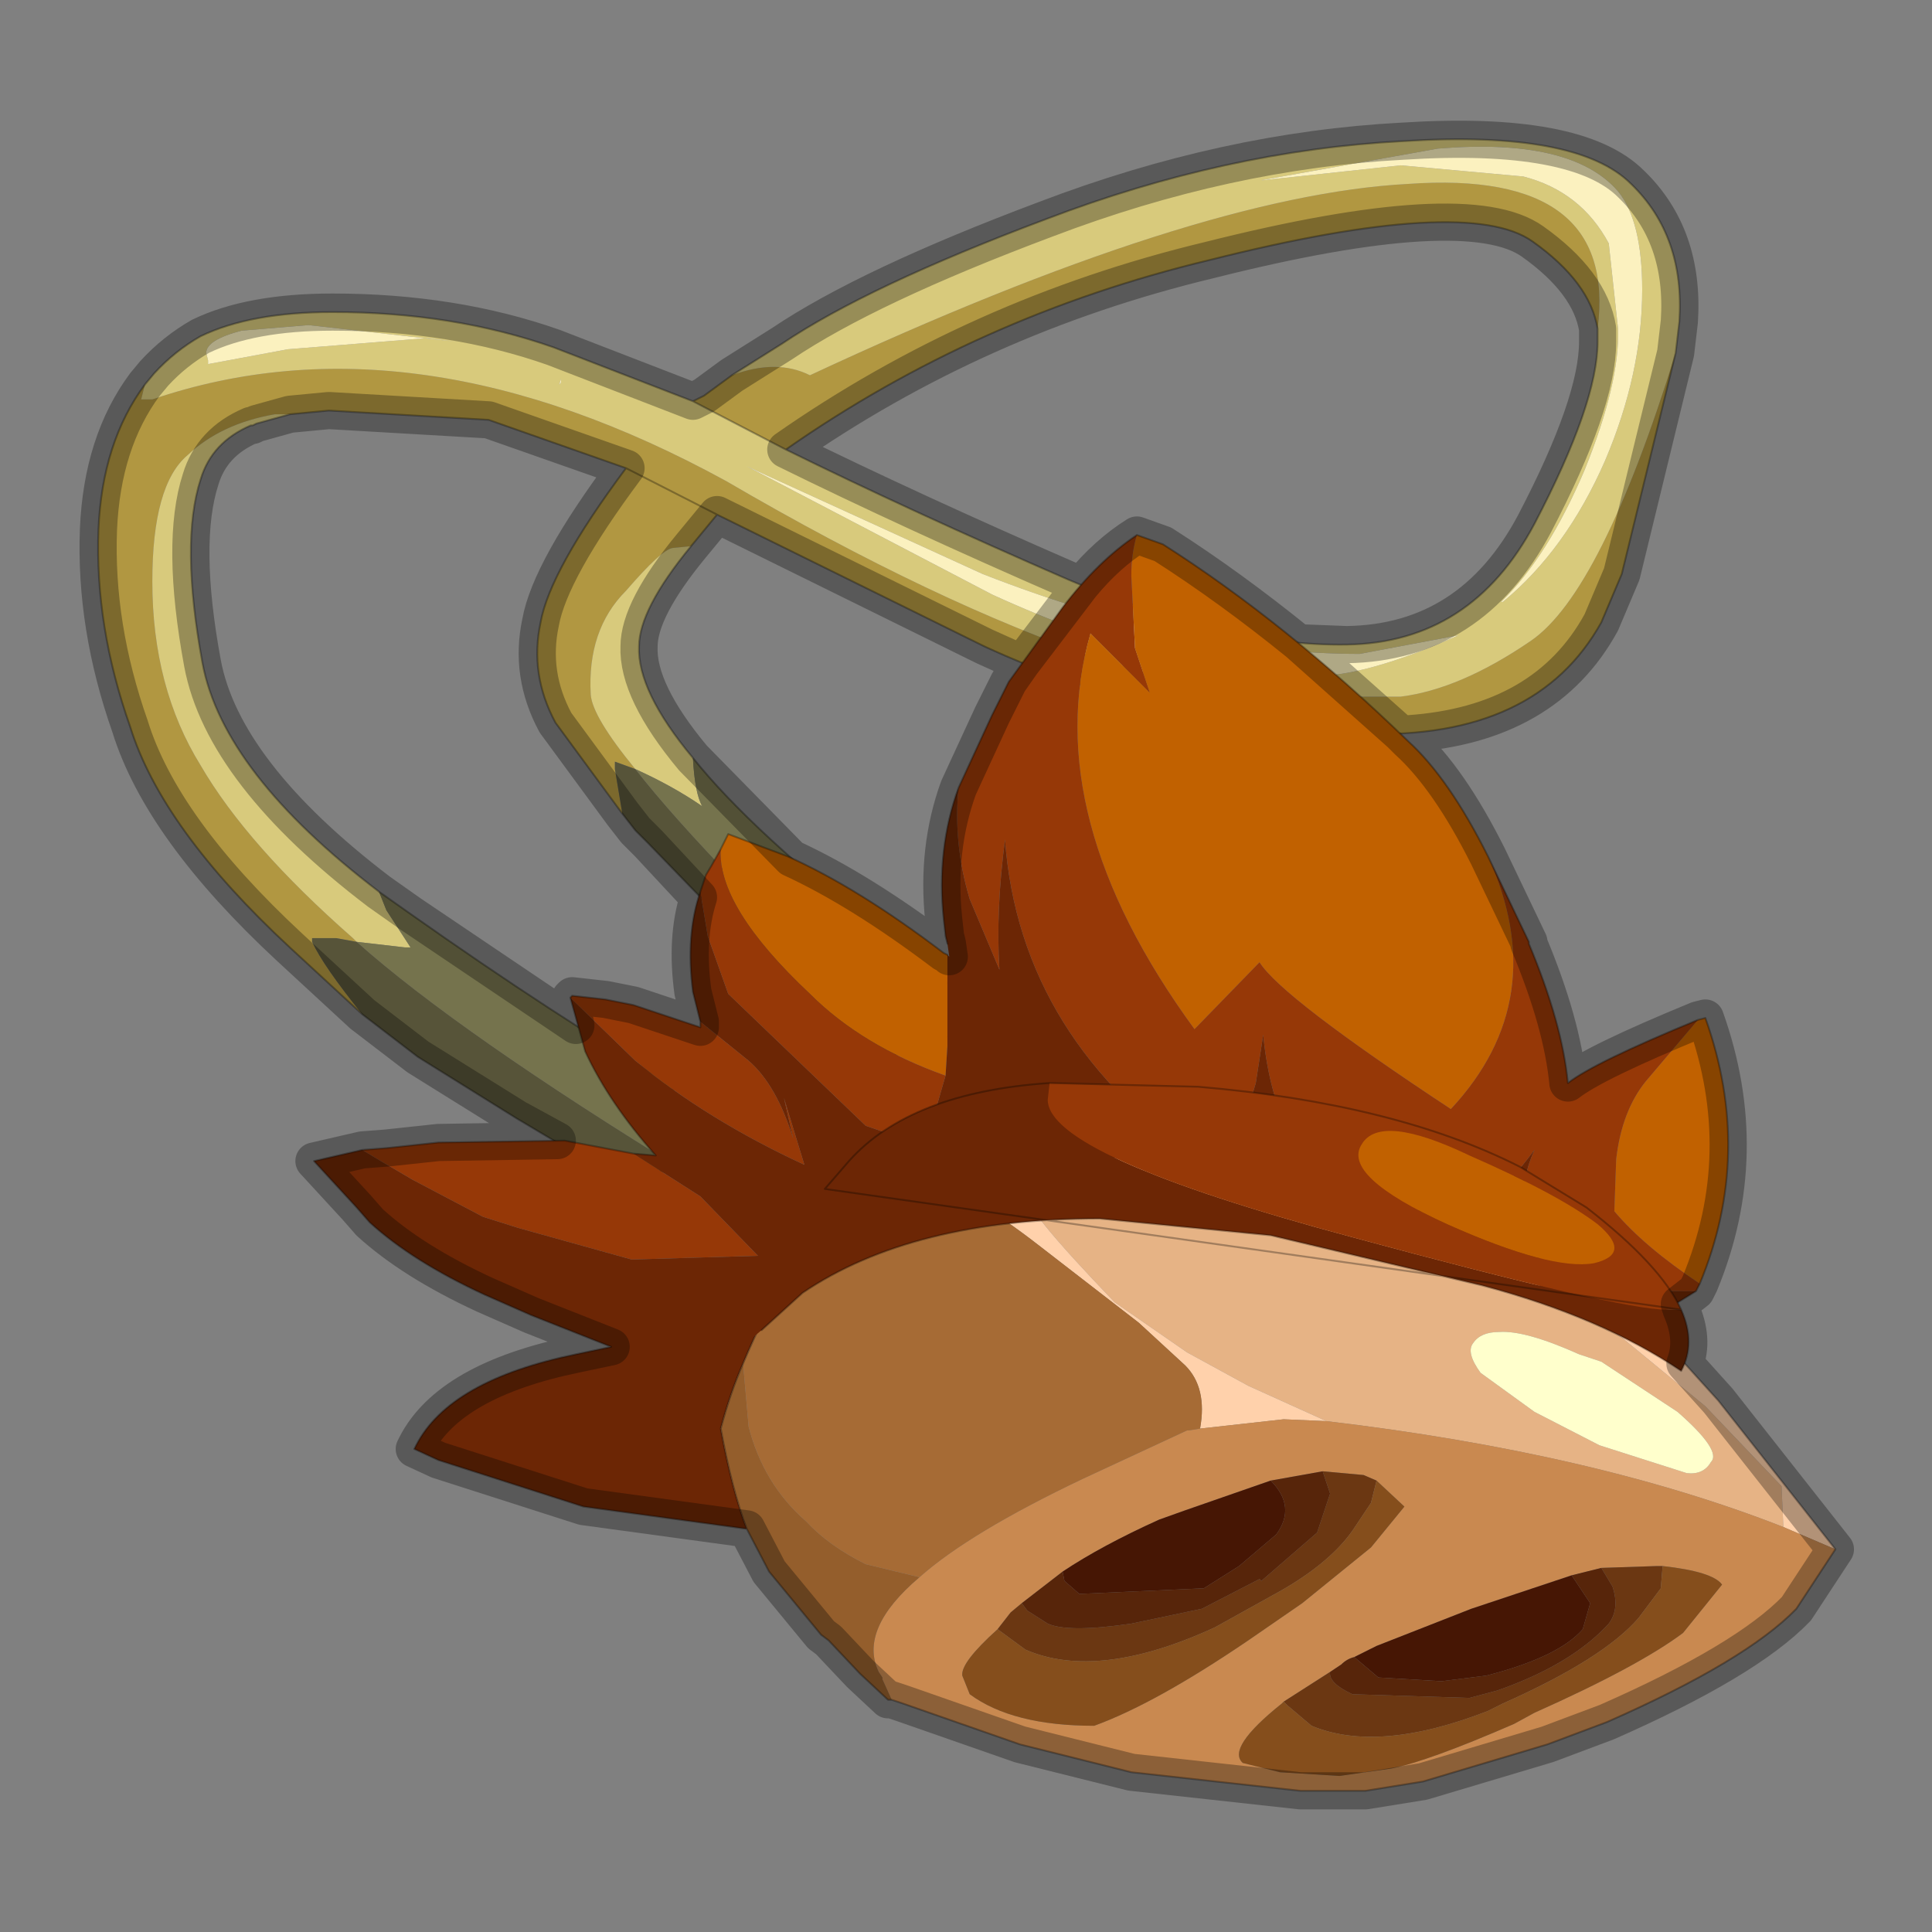 <?xml version="1.0" encoding="UTF-8" standalone="no"?>
<svg xmlns:xlink="http://www.w3.org/1999/xlink" height="520.0px" width="520.0px" xmlns="http://www.w3.org/2000/svg">
  <rect width="100%" height="100%" fill="#808080" stroke="none"/>
  <g transform="matrix(10.0, 0.0, 0.0, 10.0, 0.0, 0.0)">
    <use height="52.0" transform="matrix(1.0, 0.0, 0.0, 1.0, 0.0, 0.0)" width="52.0" xlink:href="#sprite0"/>
  </g>
  <defs>
    <g id="sprite0" transform="matrix(1.0, 0.0, 0.0, 1.0, 0.0, 0.0)">
      <use height="52.0" transform="matrix(1.0, 0.0, 0.0, 1.0, 0.0, 0.0)" width="52.0" xlink:href="#sprite1"/>
      <use height="45.45" transform="matrix(1.0, 0.0, 0.0, 1.0, 2.15, 3.25)" width="47.75" xlink:href="#shape1"/>
    </g>
    <g id="sprite1" transform="matrix(1.0, 0.0, 0.0, 1.0, 0.0, 0.0)">
      <use height="52.0" transform="matrix(1.0, 0.0, 0.0, 1.0, 0.0, 0.0)" width="52.0" xlink:href="#shape0"/>
    </g>
    <g id="shape0" transform="matrix(1.0, 0.0, 0.0, 1.0, 0.0, 0.0)">
      <path d="M52.0 0.0 L52.0 52.0 0.0 52.0 0.0 0.0 52.0 0.0" fill="#ffba2e" fill-opacity="0.0" fill-rule="evenodd" stroke="none"/>
    </g>
    <g id="shape1" transform="matrix(1.0, 0.0, 0.0, 1.0, -2.15, -3.25)">
      <path d="M3.9 10.35 L3.8 10.75 4.1 10.75 Q11.15 8.35 19.55 12.95 25.2 16.25 29.65 17.75 L31.3 18.25 32.4 18.5 34.6 18.75 37.7 18.75 Q39.3 18.55 41.2 17.25 43.1 15.95 45.1 9.5 L43.65 15.45 43.1 16.75 Q41.35 19.9 36.7 19.75 31.15 19.55 26.5 17.4 L19.3 13.85 16.85 12.6 19.3 13.85 18.6 14.7 18.1 14.75 Q17.8 14.8 16.85 15.9 15.8 16.95 15.9 18.7 15.95 19.3 17.1 20.7 L16.55 20.5 16.55 20.7 16.75 21.9 14.95 19.45 Q14.25 18.15 14.55 16.75 14.8 15.35 16.85 12.6 L13.15 11.3 8.85 11.05 7.8 11.15 7.4 11.15 Q5.95 11.4 5.05 12.25 4.1 13.05 4.1 15.65 4.1 18.5 5.4 20.6 6.65 22.75 9.5 25.25 L9.6 25.35 9.05 25.25 8.4 25.25 8.4 25.35 Q8.7 26.0 9.75 27.3 L7.8 25.5 Q4.35 22.3 3.5 19.55 2.55 16.85 2.65 14.25 2.75 11.9 3.9 10.35 M19.7 10.1 Q20.9 9.65 21.8 10.1 32.2 5.25 37.9 4.95 43.55 4.55 43.0 8.85 42.8 7.6 41.25 6.5 39.5 5.25 32.55 7.0 26.3 8.5 21.15 12.1 L18.65 10.8 18.95 10.65 19.7 10.1" fill="#b19741" fill-rule="evenodd" stroke="none"/>
      <path d="M45.1 9.5 Q43.1 15.95 41.2 17.25 39.3 18.55 37.7 18.75 L34.6 18.75 32.4 18.5 31.3 18.25 29.65 17.75 Q25.2 16.25 19.55 12.95 11.15 8.35 4.1 10.75 L3.8 10.75 3.9 10.35 4.15 10.05 Q4.7 9.45 5.4 9.05 6.75 8.4 8.95 8.4 12.2 8.4 14.9 9.35 L18.65 10.8 21.15 12.1 Q24.5 13.75 28.75 15.6 32.95 17.4 36.25 17.35 39.6 17.3 41.3 14.1 43.0 10.85 43.0 9.2 L43.0 9.0 43.0 8.85 Q43.55 4.55 37.9 4.95 32.2 5.25 21.8 10.1 20.9 9.65 19.7 10.1 L21.05 9.25 Q23.35 7.7 28.15 5.9 33.0 4.05 37.75 3.8 42.45 3.5 43.9 4.95 45.35 6.35 45.2 8.65 L45.1 9.5 M9.6 25.35 L9.5 25.25 Q6.65 22.75 5.4 20.6 4.1 18.5 4.1 15.65 4.1 13.05 5.05 12.25 5.95 11.4 7.4 11.15 L7.8 11.15 6.9 11.4 6.8 11.45 6.75 11.45 Q5.7 11.9 5.4 12.9 4.85 14.6 5.45 17.85 6.0 20.8 10.2 24.0 L10.4 24.5 11.05 25.5 10.9 25.5 9.6 25.35 M15.1 10.2 L15.05 10.35 15.1 10.3 15.1 10.2 M5.55 9.5 L5.6 9.7 5.6 9.8 7.75 9.4 11.5 9.1 12.3 9.2 8.3 8.75 6.5 8.9 Q5.55 9.15 5.55 9.5 M18.6 14.7 Q17.2 16.4 17.2 17.4 17.15 18.6 18.65 20.4 18.7 21.35 18.9 21.7 18.1 21.15 17.1 20.7 15.95 19.3 15.9 18.7 15.8 16.95 16.85 15.9 17.8 14.8 18.1 14.75 L18.6 14.7 M37.7 4.45 L41.0 4.75 Q42.55 5.15 43.3 6.55 L43.55 8.85 Q43.6 10.3 42.65 12.65 41.65 15.0 40.4 16.2 L40.45 16.2 Q42.15 14.8 43.2 12.4 44.2 10.05 44.2 7.8 44.2 5.95 43.55 5.15 42.3 3.7 38.7 4.0 L33.95 4.85 34.0 4.85 37.7 4.45 M26.45 15.45 L20.1 12.55 26.7 16.0 Q31.5 18.2 35.35 18.2 36.8 18.2 39.25 17.1 L36.6 17.6 Q31.95 17.6 26.45 15.45" fill="#d8ca7c" fill-rule="evenodd" stroke="none"/>
      <path d="M5.55 9.5 Q5.55 9.15 6.5 8.9 L8.3 8.75 12.3 9.2 11.5 9.1 7.75 9.4 5.6 9.8 5.6 9.7 5.55 9.5 M15.1 10.2 L15.1 10.3 15.05 10.35 15.1 10.2 M26.45 15.45 Q31.95 17.6 36.6 17.6 L39.25 17.1 Q36.8 18.2 35.35 18.2 31.5 18.2 26.7 16.0 L20.1 12.55 26.45 15.45 M37.7 4.45 L34.0 4.85 33.95 4.85 38.7 4.0 Q42.3 3.7 43.55 5.15 44.2 5.95 44.2 7.8 44.2 10.05 43.2 12.4 42.15 14.8 40.45 16.2 L40.4 16.2 Q41.65 15.0 42.65 12.65 43.6 10.3 43.55 8.85 L43.3 6.55 Q42.55 5.15 41.0 4.75 L37.7 4.45" fill="#fbf1bf" fill-rule="evenodd" stroke="none"/>
      <path d="M18.65 20.4 Q20.25 22.4 23.85 25.2 L26.4 27.15 25.95 27.6 25.65 27.85 24.65 28.2 24.45 28.3 Q19.05 23.2 17.1 20.7 18.1 21.15 18.9 21.7 18.7 21.35 18.65 20.4 M9.6 25.35 L10.9 25.5 11.05 25.5 10.4 24.5 10.2 24.0 11.05 24.6 Q14.95 27.35 18.1 29.2 L18.55 31.6 Q12.35 27.8 9.6 25.35" fill="#75734d" fill-rule="evenodd" stroke="none"/>
      <path d="M9.75 27.3 Q8.7 26.0 8.4 25.35 L8.4 25.25 9.05 25.25 9.6 25.35 Q12.35 27.8 18.55 31.6 L16.85 31.45 16.0 31.35 13.9 30.1 11.25 28.45 9.75 27.3 M24.45 28.3 L23.9 28.45 Q21.75 27.1 20.5 25.85 L17.45 22.7 17.1 22.35 16.75 21.9 16.55 20.7 16.55 20.5 17.1 20.7 Q19.05 23.2 24.45 28.3" fill="#575439" fill-rule="evenodd" stroke="none"/>
      <path d="M45.1 9.5 L45.2 8.65 Q45.35 6.35 43.9 4.95 42.45 3.5 37.75 3.8 33.0 4.05 28.15 5.9 23.35 7.7 21.05 9.25 L19.7 10.1 M43.0 8.85 L43.0 9.0 43.0 9.2 Q43.0 10.85 41.3 14.1 39.6 17.3 36.25 17.35 32.95 17.4 28.75 15.6 24.5 13.75 21.15 12.1 L18.65 10.8 14.9 9.35 Q12.2 8.4 8.95 8.4 6.75 8.4 5.4 9.05 4.7 9.45 4.15 10.05 L3.9 10.35 Q2.75 11.9 2.65 14.25 2.55 16.85 3.5 19.55 4.35 22.3 7.8 25.5 L9.75 27.3 M7.8 11.15 L8.85 11.05 13.15 11.3 16.85 12.6 19.3 13.85 26.5 17.4 Q31.15 19.55 36.7 19.75 41.35 19.9 43.1 16.75 L43.65 15.45 45.1 9.5 M10.2 24.0 Q6.0 20.8 5.45 17.85 4.85 14.6 5.4 12.9 5.7 11.9 6.75 11.45 L6.8 11.45 6.9 11.4 7.8 11.15 M18.65 10.8 L18.95 10.65 19.7 10.1 M19.3 13.85 L18.6 14.7 Q17.2 16.4 17.2 17.4 17.15 18.6 18.65 20.4 20.25 22.4 23.85 25.2 L26.4 27.15 25.95 27.6 25.65 27.85 24.65 28.2 24.45 28.3 23.9 28.45 Q21.75 27.1 20.5 25.85 L17.45 22.7 17.1 22.35 16.75 21.9 14.95 19.45 Q14.25 18.15 14.55 16.75 14.8 15.35 16.85 12.6 M43.0 8.85 Q42.8 7.6 41.25 6.5 39.5 5.25 32.55 7.0 26.3 8.5 21.15 12.1 M10.2 24.0 L11.05 24.6 Q14.95 27.35 18.1 29.2 L18.55 31.6 16.85 31.45 16.0 31.35 13.9 30.1 11.25 28.45 9.75 27.3" fill="none" stroke="#000000" stroke-linecap="round" stroke-linejoin="round" stroke-opacity="0.302" stroke-width="0.05"/>
      <path d="M45.7 27.45 L45.9 27.4 Q47.2 31.05 45.75 34.55 44.25 33.55 43.45 32.6 L43.5 31.2 Q43.65 29.9 44.3 29.1 L45.7 27.45 M19.4 22.85 L19.6 22.45 21.2 23.05 Q23.1 23.9 25.4 25.65 L25.5 25.7 25.5 28.15 25.45 28.95 Q23.2 28.15 21.8 26.75 19.3 24.4 19.4 22.85 M30.6 14.4 L31.3 14.65 Q34.6 16.75 37.9 19.95 39.0 20.95 40.05 23.05 41.8 26.9 39.05 29.85 34.5 26.85 33.9 25.9 L32.15 27.7 Q27.95 21.95 29.35 17.05 L30.95 18.65 30.55 17.45 30.45 15.5 Q30.45 14.9 30.6 14.4" fill="#c16100" fill-rule="evenodd" stroke="none"/>
      <path d="M45.75 34.55 L45.65 34.75 Q43.15 34.8 41.5 33.95 40.6 32.5 41.3 30.95 40.0 32.7 39.0 32.9 39.0 32.5 39.3 32.05 38.45 32.95 36.6 32.3 35.45 31.7 34.75 30.6 34.15 29.45 34.0 27.85 L33.8 29.15 33.35 30.65 32.9 31.2 32.5 31.4 Q27.45 28.0 27.05 22.6 26.8 24.5 26.9 26.1 L26.1 24.2 Q25.65 22.7 25.8 21.2 L26.7 19.25 27.15 18.35 28.6 16.35 Q29.55 15.1 30.6 14.4 30.45 14.9 30.45 15.5 L30.55 17.45 30.95 18.65 29.35 17.05 Q27.95 21.95 32.15 27.7 L33.9 25.9 Q34.5 26.85 39.05 29.85 41.8 26.9 40.05 23.05 L41.15 25.35 41.15 25.4 Q42.05 27.55 42.2 29.15 42.9 28.6 45.7 27.45 L44.3 29.1 Q43.65 29.9 43.5 31.2 L43.45 32.6 Q44.25 33.55 45.75 34.55 M9.75 30.95 L10.4 30.9 11.8 30.75 15.2 30.7 17.05 31.05 18.85 32.2 20.4 33.8 17.0 33.9 13.95 33.05 13.0 32.75 11.1 31.75 10.25 31.25 9.75 30.95 M15.35 26.85 L15.4 26.8 16.3 26.9 17.05 27.05 18.85 27.65 18.85 27.5 20.15 28.55 Q20.9 29.2 21.35 30.65 L21.1 29.55 21.65 31.35 Q19.05 30.15 17.1 28.55 L15.35 26.85 M18.85 24.0 L19.0 23.55 19.15 23.3 19.4 22.85 Q19.3 24.4 21.8 26.75 23.2 28.15 25.45 28.95 L24.9 30.85 23.3 30.3 19.6 26.75 19.05 25.2 18.85 24.0" fill="#963807" fill-rule="evenodd" stroke="none"/>
      <path d="M45.65 34.75 L44.6 35.4 43.8 35.9 Q43.05 35.35 42.3 35.1 L41.0 34.35 39.8 33.85 37.25 32.8 35.55 32.2 35.45 32.15 34.85 31.95 34.5 31.9 33.85 31.7 33.9 31.75 32.9 31.6 32.65 31.55 32.6 31.55 32.4 31.5 31.35 31.3 29.9 31.15 26.0 31.15 25.85 31.15 25.15 31.25 23.3 32.15 23.2 32.2 22.65 32.35 Q21.15 33.95 20.0 36.7 19.65 37.5 19.4 38.45 19.7 40.1 20.1 41.15 L15.7 40.55 11.8 39.3 11.15 39.0 11.2 38.9 Q12.1 37.15 15.5 36.45 L16.45 36.25 14.3 35.4 13.05 34.85 Q11.1 33.95 9.95 32.9 L9.6 32.5 8.45 31.25 9.75 30.95 10.25 31.25 11.1 31.75 13.0 32.75 13.95 33.05 17.0 33.9 20.4 33.8 18.85 32.2 17.05 31.05 17.65 31.1 Q16.4 29.7 15.75 28.3 L15.35 26.85 17.1 28.55 Q19.05 30.15 21.65 31.35 L21.1 29.55 21.35 30.65 Q20.9 29.2 20.15 28.55 L18.85 27.5 18.65 26.7 Q18.45 25.15 18.85 24.0 L19.05 25.2 19.6 26.75 23.3 30.3 24.9 30.85 25.45 28.95 25.5 28.15 25.5 25.7 25.55 25.75 25.5 25.4 25.45 25.2 25.4 24.75 Q25.2 22.85 25.8 21.2 25.65 22.7 26.1 24.2 L26.9 26.1 Q26.8 24.5 27.05 22.6 27.45 28.0 32.5 31.4 L32.9 31.2 33.35 30.65 33.8 29.15 34.0 27.85 Q34.15 29.45 34.75 30.6 35.45 31.7 36.6 32.3 38.45 32.95 39.3 32.05 39.0 32.5 39.0 32.9 40.0 32.7 41.3 30.95 40.6 32.5 41.5 33.95 43.15 34.8 45.65 34.75" fill="#6c2605" fill-rule="evenodd" stroke="none"/>
      <path d="M42.3 35.1 L43.65 36.0 45.9 37.85 47.95 40.0 48.0 41.1 Q42.9 39.1 35.7 38.25 L33.6 37.3 31.95 36.4 30.0 35.05 Q27.45 32.4 27.65 32.15 28.05 31.6 30.45 31.5 L30.85 31.5 32.4 31.5 32.6 31.55 32.65 31.55 32.9 31.6 33.9 31.75 33.85 31.7 34.5 31.9 34.85 31.95 35.45 32.15 35.55 32.2 37.25 32.8 39.8 33.85 41.0 34.35 42.3 35.1 M43.1 36.65 L42.5 36.45 Q41.05 35.8 40.35 35.85 39.85 35.85 39.65 36.15 39.45 36.4 39.85 36.95 L41.3 38.0 43.05 38.9 45.4 39.65 Q45.85 39.7 46.05 39.35 46.35 39.05 45.15 38.0 L43.1 36.65" fill="#e6b385" fill-rule="evenodd" stroke="none"/>
      <path d="M43.8 35.9 L45.3 36.65 46.25 37.7 49.4 41.7 48.0 41.1 47.95 40.0 45.9 37.85 43.65 36.0 42.3 35.1 Q43.05 35.35 43.8 35.9 M32.4 31.5 L30.85 31.5 30.45 31.5 Q28.05 31.6 27.65 32.15 27.45 32.4 30.0 35.05 L31.95 36.4 33.6 37.3 35.7 38.25 34.55 38.2 32.3 38.45 Q32.5 37.35 31.9 36.75 L30.65 35.6 28.0 33.55 Q25.95 31.95 25.0 31.9 L23.35 32.1 23.3 32.15 25.15 31.25 25.85 31.15 26.0 31.15 29.9 31.15 31.35 31.3 32.4 31.5" fill="#ffd1ab" fill-rule="evenodd" stroke="none"/>
      <path d="M43.1 36.65 L45.15 38.0 Q46.35 39.05 46.05 39.35 45.85 39.7 45.4 39.65 L43.05 38.9 41.3 38.0 39.85 36.95 Q39.45 36.4 39.65 36.15 39.85 35.85 40.35 35.85 41.05 35.8 42.5 36.45 L43.1 36.65" fill="#ffffcc" fill-rule="evenodd" stroke="none"/>
      <path d="M49.4 41.7 L48.35 43.3 Q47.0 44.7 43.25 46.35 L41.65 46.95 38.3 47.95 36.75 48.2 35.0 48.2 30.45 47.7 27.65 47.0 27.45 46.95 24.3 45.85 24.0 45.75 23.75 45.2 23.75 45.15 23.65 45.0 Q23.1 43.85 24.75 42.45 26.1 41.25 29.15 39.8 L31.95 38.5 32.0 38.5 32.3 38.45 34.55 38.2 35.7 38.25 Q42.9 39.1 48.0 41.1 L49.4 41.7 M44.75 42.15 L44.6 42.15 43.1 42.2 42.3 42.4 39.6 43.3 37.05 44.3 36.85 44.4 36.45 44.6 Q36.25 44.65 36.1 44.8 L35.8 45.0 34.55 45.8 34.5 45.85 Q33.0 47.05 33.45 47.45 L34.45 47.7 36.05 47.8 37.45 47.6 Q38.45 47.4 40.75 46.4 L41.3 46.1 Q44.1 44.85 45.3 43.95 L46.35 42.65 Q46.1 42.3 44.75 42.15 M28.6 42.3 L27.5 43.15 27.2 43.4 26.85 43.85 Q25.85 44.75 25.9 45.1 L26.1 45.6 Q27.25 46.45 29.45 46.45 31.1 45.85 33.6 44.15 L35.05 43.15 36.9 41.65 37.8 40.55 37.05 39.85 36.7 39.7 35.6 39.6 34.2 39.85 31.9 40.65 31.2 40.9 Q29.65 41.6 28.6 42.3" fill="#c98950" fill-rule="evenodd" stroke="none"/>
      <path d="M44.75 42.15 L44.7 42.75 44.1 43.55 Q43.15 44.65 40.45 45.85 L40.05 46.05 Q37.1 47.2 35.3 46.45 L34.65 45.9 34.55 45.8 35.8 45.0 Q35.75 45.3 36.4 45.6 L39.55 45.7 40.3 45.5 Q42.3 44.8 43.3 43.7 43.6 43.3 43.4 42.7 L43.1 42.2 44.6 42.15 44.75 42.15 M27.5 43.15 L27.65 43.35 28.2 43.7 Q28.75 43.95 30.45 43.7 L32.35 43.3 33.9 42.5 33.95 42.55 35.45 41.25 35.8 40.2 35.6 39.6 36.7 39.7 37.05 39.85 36.9 40.45 36.4 41.2 Q35.8 42.05 34.5 42.8 L32.7 43.8 Q29.55 45.25 27.6 44.4 L26.85 43.85 27.2 43.4 27.5 43.15" fill="#6b3712" fill-rule="evenodd" stroke="none"/>
      <path d="M34.55 45.8 L34.65 45.9 35.3 46.45 Q37.1 47.2 40.05 46.05 L40.45 45.85 Q43.15 44.65 44.1 43.55 L44.7 42.75 44.75 42.15 Q46.1 42.3 46.35 42.65 L45.3 43.95 Q44.1 44.85 41.3 46.1 L40.75 46.4 Q38.45 47.4 37.45 47.6 L36.05 47.8 34.45 47.7 33.45 47.45 Q33.0 47.05 34.5 45.85 L34.55 45.8 M26.85 43.85 L27.6 44.4 Q29.55 45.25 32.7 43.8 L34.5 42.8 Q35.8 42.05 36.4 41.2 L36.9 40.45 37.05 39.85 37.8 40.55 36.9 41.65 35.05 43.15 33.6 44.15 Q31.1 45.85 29.45 46.45 27.25 46.45 26.1 45.6 L25.9 45.1 Q25.85 44.75 26.85 43.85" fill="#854e1c" fill-rule="evenodd" stroke="none"/>
      <path d="M43.1 42.2 L43.4 42.7 Q43.6 43.3 43.3 43.7 42.3 44.8 40.3 45.5 L39.55 45.7 36.4 45.6 Q35.75 45.3 35.8 45.0 L36.1 44.8 Q36.25 44.65 36.45 44.6 L37.1 45.15 38.8 45.25 40.0 45.1 Q41.95 44.6 42.6 43.85 L42.8 43.15 42.3 42.4 43.1 42.2 M28.6 42.3 L28.65 42.55 29.05 42.9 32.4 42.75 33.35 42.15 34.35 41.3 Q34.9 40.55 34.2 39.85 L35.6 39.6 35.8 40.2 35.45 41.25 33.95 42.55 33.9 42.5 32.35 43.3 30.45 43.7 Q28.75 43.95 28.2 43.7 L27.65 43.35 27.5 43.15 28.6 42.3" fill="#57250a" fill-rule="evenodd" stroke="none"/>
      <path d="M42.3 42.4 L42.8 43.15 42.6 43.85 Q41.95 44.6 40.0 45.1 L38.8 45.25 37.1 45.15 36.45 44.6 36.85 44.4 37.05 44.3 39.6 43.3 42.3 42.4 M34.2 39.85 Q34.9 40.55 34.35 41.3 L33.35 42.15 32.4 42.75 29.05 42.9 28.65 42.55 28.6 42.3 Q29.65 41.6 31.2 40.9 L31.9 40.65 34.2 39.85" fill="#461604" fill-rule="evenodd" stroke="none"/>
      <path d="M24.0 45.75 L23.9 45.75 23.15 45.05 22.3 44.15 22.1 44.0 20.7 42.3 20.1 41.15 Q19.7 40.1 19.4 38.45 19.65 37.5 20.0 36.7 L20.15 38.4 Q20.55 39.95 21.7 40.95 22.3 41.6 23.3 42.1 L24.75 42.45 Q23.1 43.85 23.65 45.0 L23.75 45.15 23.75 45.2 24.0 45.75" fill="#945e2c" fill-rule="evenodd" stroke="none"/>
      <path d="M20.0 36.7 Q21.15 33.95 22.65 32.35 L23.2 32.2 23.3 32.15 23.35 32.1 25.0 31.9 Q25.95 31.95 28.0 33.55 L30.65 35.6 31.9 36.75 Q32.5 37.35 32.3 38.45 L32.0 38.5 31.95 38.5 29.15 39.8 Q26.1 41.25 24.75 42.45 L23.3 42.1 Q22.3 41.6 21.7 40.95 20.55 39.95 20.15 38.4 L20.0 36.7" fill="#a66b35" fill-rule="evenodd" stroke="none"/>
      <path d="M45.7 27.45 L45.9 27.4 Q47.2 31.05 45.75 34.55 L45.65 34.75 44.6 35.4 43.8 35.9 45.3 36.65 46.25 37.7 49.4 41.7 48.35 43.3 Q47.0 44.7 43.25 46.35 L41.65 46.95 38.3 47.95 36.75 48.2 35.0 48.2 30.45 47.7 27.65 47.0 27.45 46.95 24.3 45.85 24.0 45.75 23.9 45.75 23.15 45.05 22.3 44.15 22.1 44.0 20.7 42.3 20.1 41.15 15.7 40.55 11.8 39.3 11.15 39.0 11.2 38.9 Q12.1 37.15 15.5 36.45 L16.45 36.25 14.3 35.4 13.05 34.85 Q11.1 33.95 9.95 32.9 L9.6 32.5 8.45 31.25 9.75 30.95 10.4 30.9 11.8 30.75 15.2 30.7 17.05 31.05 17.65 31.1 Q16.4 29.7 15.75 28.3 L15.35 26.85 15.4 26.8 16.3 26.9 17.05 27.05 18.85 27.65 18.85 27.5 18.65 26.7 Q18.45 25.15 18.85 24.0 L19.0 23.55 19.15 23.3 19.4 22.85 19.6 22.45 21.2 23.05 Q23.1 23.9 25.4 25.65 L25.5 25.7 M25.5 25.4 L25.45 25.2 25.4 24.75 Q25.2 22.85 25.8 21.2 L26.7 19.25 27.15 18.35 28.6 16.35 Q29.55 15.1 30.6 14.4 L31.3 14.65 Q34.6 16.75 37.9 19.95 39.0 20.95 40.05 23.05 L41.15 25.35 41.15 25.4 Q42.05 27.55 42.2 29.15 42.9 28.6 45.7 27.45 M42.3 35.1 L41.0 34.35 39.8 33.85 37.25 32.8 35.55 32.2 35.45 32.15 34.85 31.95 34.5 31.9 33.85 31.7 33.9 31.75 32.9 31.6 32.65 31.55 32.6 31.55 32.4 31.5 M42.3 35.1 Q43.05 35.35 43.8 35.9 M20.1 41.15 Q19.7 40.1 19.4 38.45 19.65 37.5 20.0 36.7 21.15 33.95 22.65 32.35 L23.2 32.2 23.3 32.15 25.15 31.25 25.85 31.15 26.0 31.15 29.9 31.15 31.35 31.3 32.4 31.5" fill="none" stroke="#000000" stroke-linecap="round" stroke-linejoin="round" stroke-opacity="0.302" stroke-width="0.05"/>
      <path d="M45.25 35.25 Q45.65 36.15 45.25 36.9 43.1 35.45 39.9 34.6 L34.2 33.25 29.6 32.8 Q24.55 32.8 21.6 34.8 L20.5 35.8 20.2 36.05 Q19.8 35.1 22.2 32.0 L22.1 32.15 22.2 32.0 22.85 31.25 Q24.5 29.4 28.25 29.15 L28.2 29.6 Q28.2 31.1 36.4 33.3 43.6 35.25 44.85 35.25 L45.25 35.25" fill="#6c2605" fill-rule="evenodd" stroke="none"/>
      <path d="M28.25 29.15 L32.25 29.25 Q37.55 29.7 40.9 31.4 L42.7 32.5 Q44.7 34.05 45.25 35.25 L44.85 35.25 Q43.6 35.25 36.4 33.3 28.2 31.1 28.2 29.6 L28.25 29.15 M38.95 32.95 Q41.75 34.2 42.9 34.0 43.95 33.75 43.0 32.95 41.95 32.15 39.55 31.1 37.15 29.95 36.65 30.8 36.1 31.65 38.95 32.95" fill="#963807" fill-rule="evenodd" stroke="none"/>
      <path d="M38.95 32.95 Q36.1 31.65 36.65 30.8 37.15 29.95 39.55 31.1 41.95 32.15 43.0 32.95 43.95 33.75 42.9 34.0 41.75 34.2 38.95 32.95" fill="#c16100" fill-rule="evenodd" stroke="none"/>
      <path d="M45.25 35.25 Q45.65 36.15 45.25 36.9 43.1 35.45 39.9 34.6 L34.2 33.25 29.6 32.8 Q24.55 32.8 21.6 34.8 L20.5 35.8 M22.2 32.0 L22.85 31.25 Q24.5 29.4 28.25 29.15 L32.25 29.25 Q37.55 29.7 40.9 31.4 L42.7 32.5 Q44.7 34.05 45.25 35.25 Z" fill="none" stroke="#000000" stroke-linecap="round" stroke-linejoin="round" stroke-opacity="0.302" stroke-width="0.05"/>
      <path d="M27.5 17.85 L27.15 18.35 26.7 19.25 25.8 21.2 Q25.2 22.85 25.4 24.75 L25.45 25.2 25.5 25.4 25.55 25.75 25.5 25.7 25.4 25.65 Q23.15 23.95 21.3 23.1 L18.65 20.4 Q17.15 18.6 17.2 17.4 17.2 16.4 18.6 14.7 L19.3 13.85 26.5 17.4 27.5 17.85 29.1 15.75 28.75 15.6 Q24.5 13.75 21.15 12.1 26.3 8.5 32.55 7.0 39.5 5.25 41.25 6.5 42.8 7.6 43.0 8.85 L43.0 9.0 43.0 9.2 Q43.0 10.85 41.3 14.1 39.6 17.3 36.25 17.35 L34.95 17.3 37.7 19.75 37.9 19.75 Q41.6 19.5 43.1 16.75 L43.65 15.45 45.1 9.5 45.2 8.65 Q45.35 6.35 43.9 4.95 42.45 3.5 37.75 3.8 33.0 4.05 28.15 5.9 23.35 7.7 21.05 9.25 L19.7 10.1 18.95 10.65 18.65 10.8 14.9 9.35 Q12.2 8.4 8.95 8.4 6.75 8.4 5.4 9.05 4.7 9.45 4.15 10.05 L3.9 10.35 Q2.75 11.9 2.65 14.25 2.55 16.85 3.5 19.55 4.35 22.3 7.8 25.5 L9.75 27.3 11.25 28.45 13.9 30.1 15.0 30.7 11.8 30.75 10.4 30.9 9.75 30.95 8.45 31.25 9.6 32.5 9.95 32.9 Q11.1 33.95 13.05 34.85 L14.3 35.4 16.45 36.25 15.5 36.45 Q12.1 37.15 11.2 38.9 L11.15 39.0 11.8 39.3 15.7 40.55 20.1 41.15 20.7 42.3 22.1 44.0 22.3 44.15 23.15 45.05 23.9 45.75 24.0 45.75 24.3 45.85 27.45 46.95 27.65 47.0 30.45 47.7 35.0 48.2 36.75 48.2 38.3 47.95 41.65 46.95 43.25 46.35 Q47.0 44.7 48.35 43.3 L49.4 41.7 46.25 37.7 45.35 36.7 Q45.6 36.05 45.25 35.25 L45.2 35.1 45.65 34.75 45.75 34.55 Q47.2 31.05 45.9 27.4 L45.7 27.45 Q42.9 28.6 42.2 29.15 42.05 27.55 41.15 25.4 L41.15 25.35 40.05 23.05 Q39.0 20.95 37.9 19.95 L37.7 19.75 M29.1 15.75 Q29.8 14.9 30.6 14.4 L31.3 14.65 Q33.1 15.8 34.95 17.3 M6.8 11.45 L6.9 11.4 7.8 11.15 8.85 11.05 13.15 11.3 16.85 12.6 Q14.8 15.35 14.55 16.75 14.25 18.15 14.95 19.45 L16.75 21.9 17.1 22.35 17.45 22.7 18.8 24.15 Q18.45 25.25 18.65 26.7 L18.85 27.5 18.85 27.65 17.05 27.05 16.3 26.9 15.4 26.8 15.35 26.85 15.5 27.6 11.05 24.6 10.2 24.0 Q6.0 20.8 5.45 17.85 4.85 14.6 5.4 12.9 5.7 11.9 6.75 11.45 L6.8 11.45" fill="none" stroke="#000000" stroke-linecap="round" stroke-linejoin="round" stroke-opacity="0.302" stroke-width="1.0"/>
    </g>
  </defs>
</svg>
